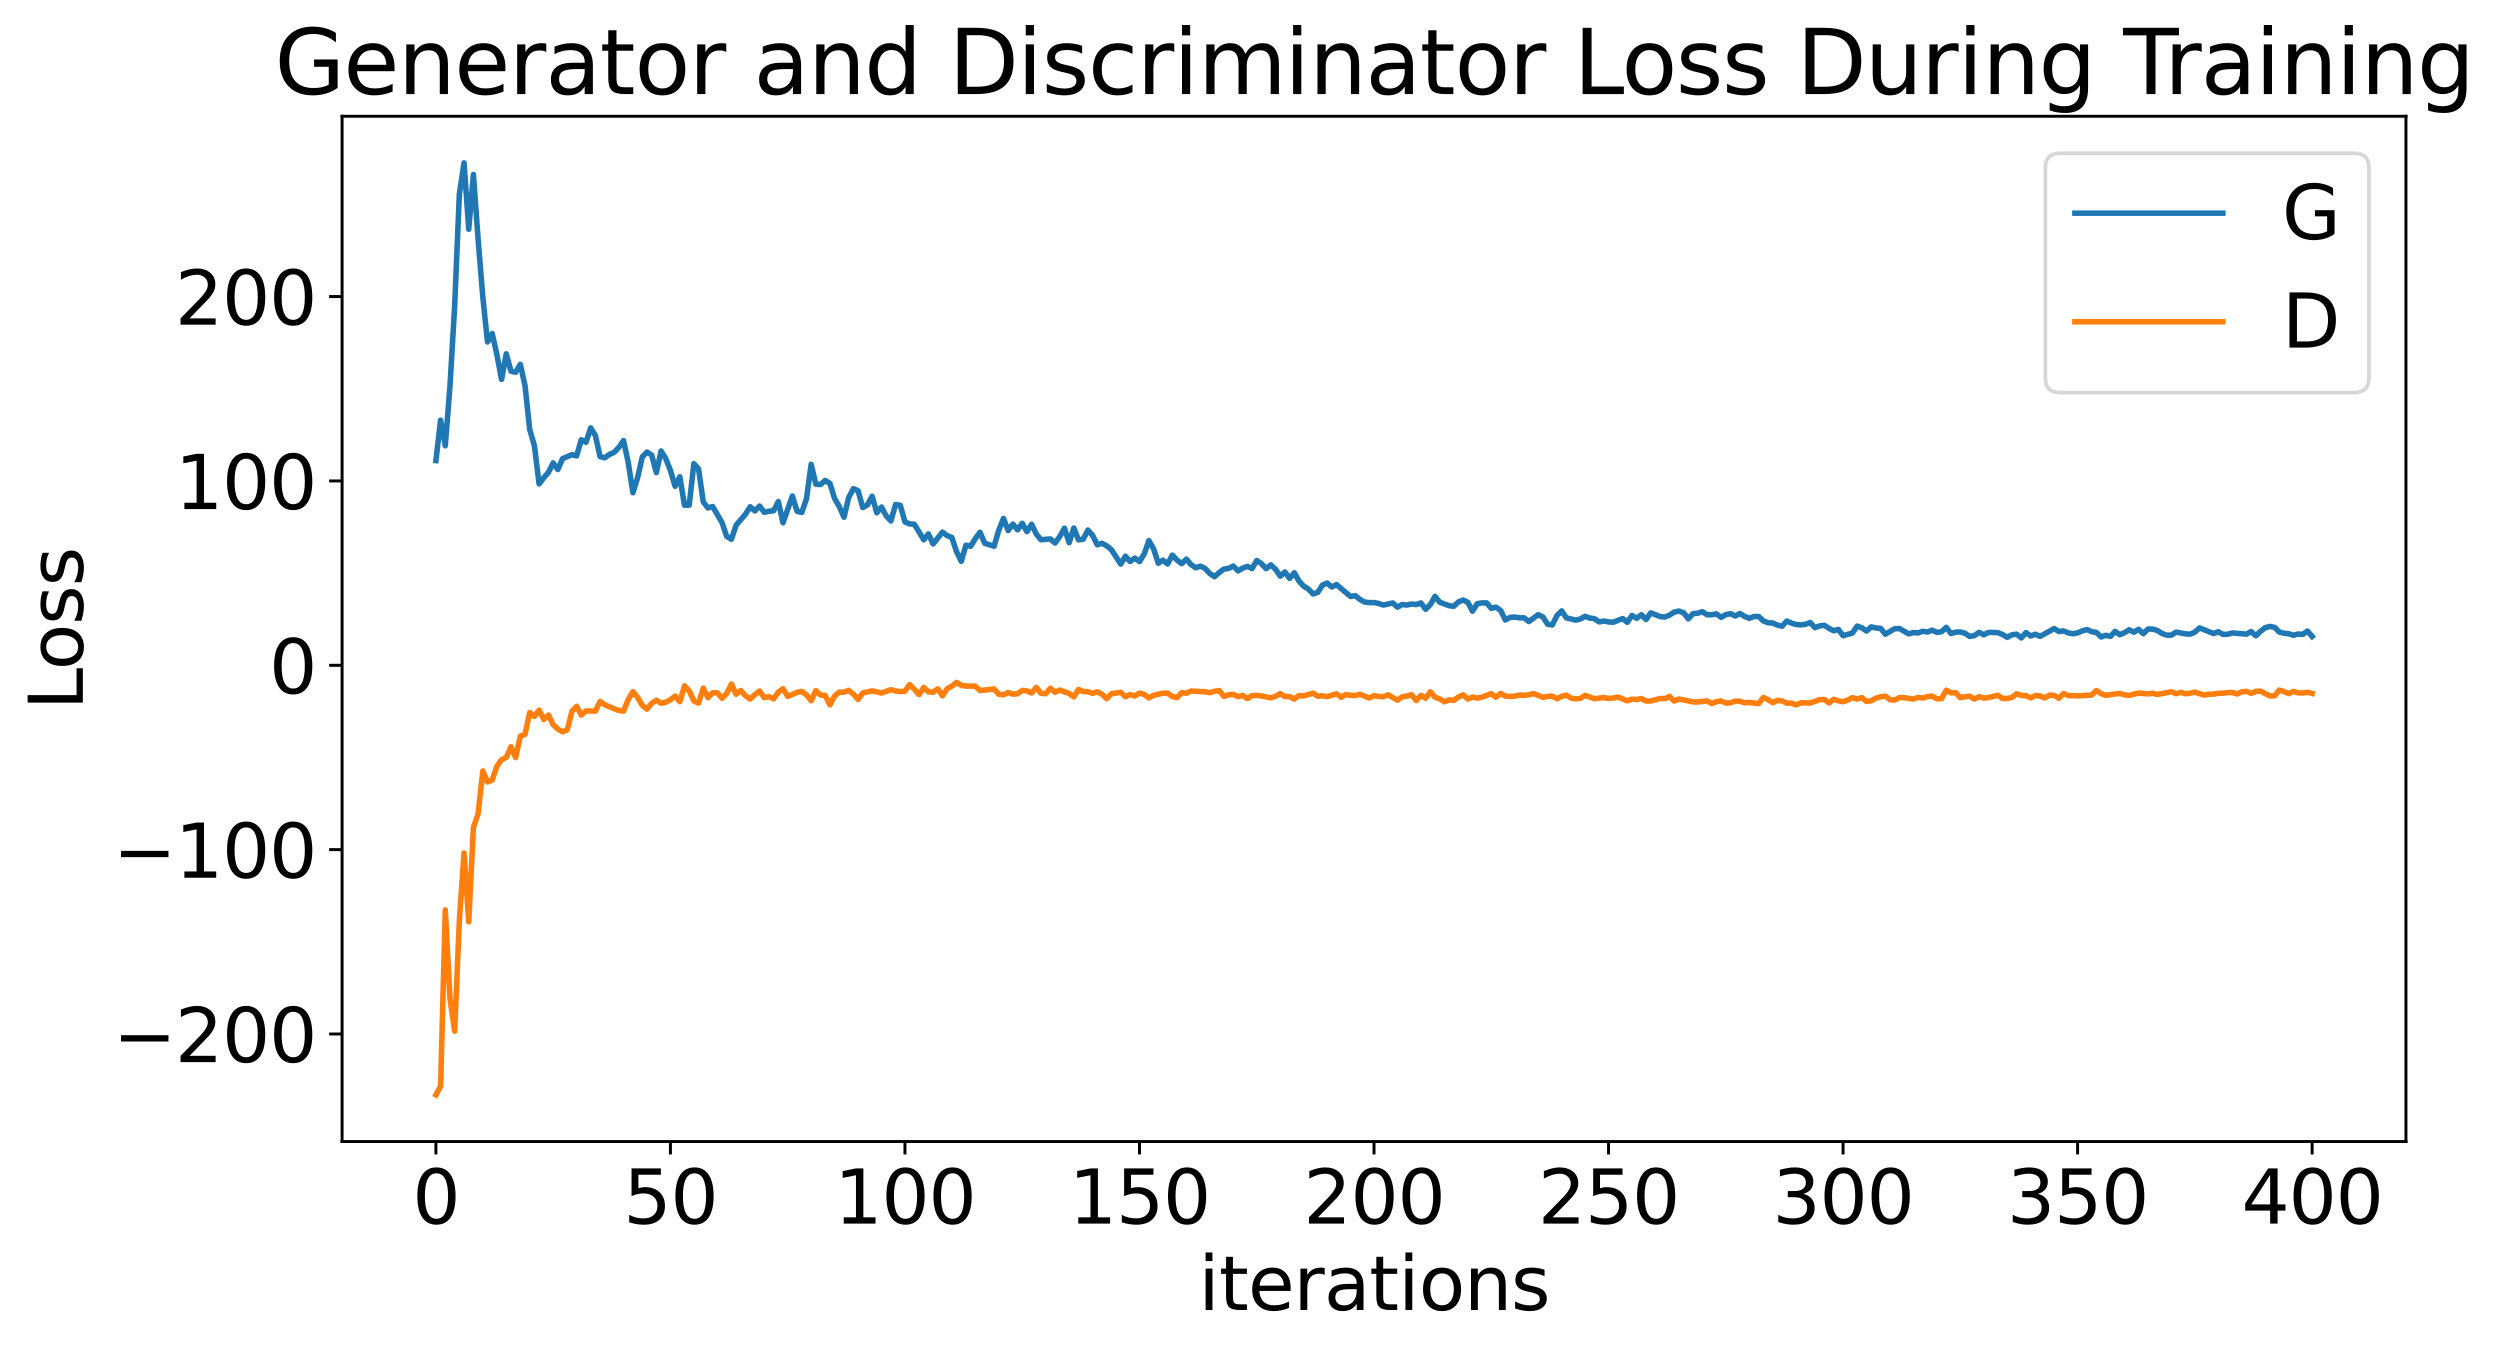<?xml version="1.0" encoding="utf-8" standalone="no"?>
<!DOCTYPE svg PUBLIC "-//W3C//DTD SVG 1.1//EN"
  "http://www.w3.org/Graphics/SVG/1.1/DTD/svg11.dtd">
<svg xmlns:xlink="http://www.w3.org/1999/xlink" width="675.923pt" height="365.549pt" viewBox="0 0 675.923 365.549" xmlns="http://www.w3.org/2000/svg" version="1.1">
 <defs>
  <style type="text/css">*{stroke-linejoin: round; stroke-linecap: butt}</style>
 </defs>
 <g id="figure_1">
  <g id="patch_1">
   <path d="M 0 365.549 
L 675.923 365.549 
L 675.923 -0 
L 0 -0 
z
" style="fill: #ffffff"/>
  </g>
  <g id="axes_1">
   <g id="patch_2">
    <path d="M 92.491 308.636 
L 650.491 308.636 
L 650.491 31.436 
L 92.491 31.436 
z
" style="fill: #ffffff"/>
   </g>
   <g id="matplotlib.axis_1">
    <g id="xtick_1">
     <g id="line2d_1">
      <defs>
       <path id="m92c997e845" d="M 0 0 
L 0 3.5 
" style="stroke: #000000; stroke-width: 0.8"/>
      </defs>
      <g>
       <use xlink:href="#m92c997e845" x="117.854" y="308.636" style="stroke: #000000; stroke-width: 0.8"/>
      </g>
     </g>
     <g id="text_1">
      <!-- 0 -->
      <g transform="translate(111.492 330.833) scale(0.2 -0.2)">
       <defs>
        <path id="DejaVuSans-30" d="M 2034 4250 
Q 1547 4250 1301 3770 
Q 1056 3291 1056 2328 
Q 1056 1369 1301 889 
Q 1547 409 2034 409 
Q 2525 409 2770 889 
Q 3016 1369 3016 2328 
Q 3016 3291 2770 3770 
Q 2525 4250 2034 4250 
z
M 2034 4750 
Q 2819 4750 3233 4129 
Q 3647 3509 3647 2328 
Q 3647 1150 3233 529 
Q 2819 -91 2034 -91 
Q 1250 -91 836 529 
Q 422 1150 422 2328 
Q 422 3509 836 4129 
Q 1250 4750 2034 4750 
z
" transform="scale(0.016)"/>
       </defs>
       <use xlink:href="#DejaVuSans-30"/>
      </g>
     </g>
    </g>
    <g id="xtick_2">
     <g id="line2d_2">
      <g>
       <use xlink:href="#m92c997e845" x="181.263" y="308.636" style="stroke: #000000; stroke-width: 0.8"/>
      </g>
     </g>
     <g id="text_2">
      <!-- 50 -->
      <g transform="translate(168.538 330.833) scale(0.2 -0.2)">
       <defs>
        <path id="DejaVuSans-35" d="M 691 4666 
L 3169 4666 
L 3169 4134 
L 1269 4134 
L 1269 2991 
Q 1406 3038 1543 3061 
Q 1681 3084 1819 3084 
Q 2600 3084 3056 2656 
Q 3513 2228 3513 1497 
Q 3513 744 3044 326 
Q 2575 -91 1722 -91 
Q 1428 -91 1123 -41 
Q 819 9 494 109 
L 494 744 
Q 775 591 1075 516 
Q 1375 441 1709 441 
Q 2250 441 2565 725 
Q 2881 1009 2881 1497 
Q 2881 1984 2565 2268 
Q 2250 2553 1709 2553 
Q 1456 2553 1204 2497 
Q 953 2441 691 2322 
L 691 4666 
z
" transform="scale(0.016)"/>
       </defs>
       <use xlink:href="#DejaVuSans-35"/>
       <use xlink:href="#DejaVuSans-30" x="63.623"/>
      </g>
     </g>
    </g>
    <g id="xtick_3">
     <g id="line2d_3">
      <g>
       <use xlink:href="#m92c997e845" x="244.672" y="308.636" style="stroke: #000000; stroke-width: 0.8"/>
      </g>
     </g>
     <g id="text_3">
      <!-- 100 -->
      <g transform="translate(225.585 330.833) scale(0.2 -0.2)">
       <defs>
        <path id="DejaVuSans-31" d="M 794 531 
L 1825 531 
L 1825 4091 
L 703 3866 
L 703 4441 
L 1819 4666 
L 2450 4666 
L 2450 531 
L 3481 531 
L 3481 0 
L 794 0 
L 794 531 
z
" transform="scale(0.016)"/>
       </defs>
       <use xlink:href="#DejaVuSans-31"/>
       <use xlink:href="#DejaVuSans-30" x="63.623"/>
       <use xlink:href="#DejaVuSans-30" x="127.246"/>
      </g>
     </g>
    </g>
    <g id="xtick_4">
     <g id="line2d_4">
      <g>
       <use xlink:href="#m92c997e845" x="308.082" y="308.636" style="stroke: #000000; stroke-width: 0.8"/>
      </g>
     </g>
     <g id="text_4">
      <!-- 150 -->
      <g transform="translate(288.994 330.833) scale(0.2 -0.2)">
       <use xlink:href="#DejaVuSans-31"/>
       <use xlink:href="#DejaVuSans-35" x="63.623"/>
       <use xlink:href="#DejaVuSans-30" x="127.246"/>
      </g>
     </g>
    </g>
    <g id="xtick_5">
     <g id="line2d_5">
      <g>
       <use xlink:href="#m92c997e845" x="371.491" y="308.636" style="stroke: #000000; stroke-width: 0.8"/>
      </g>
     </g>
     <g id="text_5">
      <!-- 200 -->
      <g transform="translate(352.403 330.833) scale(0.2 -0.2)">
       <defs>
        <path id="DejaVuSans-32" d="M 1228 531 
L 3431 531 
L 3431 0 
L 469 0 
L 469 531 
Q 828 903 1448 1529 
Q 2069 2156 2228 2338 
Q 2531 2678 2651 2914 
Q 2772 3150 2772 3378 
Q 2772 3750 2511 3984 
Q 2250 4219 1831 4219 
Q 1534 4219 1204 4116 
Q 875 4013 500 3803 
L 500 4441 
Q 881 4594 1212 4672 
Q 1544 4750 1819 4750 
Q 2544 4750 2975 4387 
Q 3406 4025 3406 3419 
Q 3406 3131 3298 2873 
Q 3191 2616 2906 2266 
Q 2828 2175 2409 1742 
Q 1991 1309 1228 531 
z
" transform="scale(0.016)"/>
       </defs>
       <use xlink:href="#DejaVuSans-32"/>
       <use xlink:href="#DejaVuSans-30" x="63.623"/>
       <use xlink:href="#DejaVuSans-30" x="127.246"/>
      </g>
     </g>
    </g>
    <g id="xtick_6">
     <g id="line2d_6">
      <g>
       <use xlink:href="#m92c997e845" x="434.9" y="308.636" style="stroke: #000000; stroke-width: 0.8"/>
      </g>
     </g>
     <g id="text_6">
      <!-- 250 -->
      <g transform="translate(415.812 330.833) scale(0.2 -0.2)">
       <use xlink:href="#DejaVuSans-32"/>
       <use xlink:href="#DejaVuSans-35" x="63.623"/>
       <use xlink:href="#DejaVuSans-30" x="127.246"/>
      </g>
     </g>
    </g>
    <g id="xtick_7">
     <g id="line2d_7">
      <g>
       <use xlink:href="#m92c997e845" x="498.309" y="308.636" style="stroke: #000000; stroke-width: 0.8"/>
      </g>
     </g>
     <g id="text_7">
      <!-- 300 -->
      <g transform="translate(479.221 330.833) scale(0.2 -0.2)">
       <defs>
        <path id="DejaVuSans-33" d="M 2597 2516 
Q 3050 2419 3304 2112 
Q 3559 1806 3559 1356 
Q 3559 666 3084 287 
Q 2609 -91 1734 -91 
Q 1441 -91 1130 -33 
Q 819 25 488 141 
L 488 750 
Q 750 597 1062 519 
Q 1375 441 1716 441 
Q 2309 441 2620 675 
Q 2931 909 2931 1356 
Q 2931 1769 2642 2001 
Q 2353 2234 1838 2234 
L 1294 2234 
L 1294 2753 
L 1863 2753 
Q 2328 2753 2575 2939 
Q 2822 3125 2822 3475 
Q 2822 3834 2567 4026 
Q 2313 4219 1838 4219 
Q 1578 4219 1281 4162 
Q 984 4106 628 3988 
L 628 4550 
Q 988 4650 1302 4700 
Q 1616 4750 1894 4750 
Q 2613 4750 3031 4423 
Q 3450 4097 3450 3541 
Q 3450 3153 3228 2886 
Q 3006 2619 2597 2516 
z
" transform="scale(0.016)"/>
       </defs>
       <use xlink:href="#DejaVuSans-33"/>
       <use xlink:href="#DejaVuSans-30" x="63.623"/>
       <use xlink:href="#DejaVuSans-30" x="127.246"/>
      </g>
     </g>
    </g>
    <g id="xtick_8">
     <g id="line2d_8">
      <g>
       <use xlink:href="#m92c997e845" x="561.718" y="308.636" style="stroke: #000000; stroke-width: 0.8"/>
      </g>
     </g>
     <g id="text_8">
      <!-- 350 -->
      <g transform="translate(542.63 330.833) scale(0.2 -0.2)">
       <use xlink:href="#DejaVuSans-33"/>
       <use xlink:href="#DejaVuSans-35" x="63.623"/>
       <use xlink:href="#DejaVuSans-30" x="127.246"/>
      </g>
     </g>
    </g>
    <g id="xtick_9">
     <g id="line2d_9">
      <g>
       <use xlink:href="#m92c997e845" x="625.127" y="308.636" style="stroke: #000000; stroke-width: 0.8"/>
      </g>
     </g>
     <g id="text_9">
      <!-- 400 -->
      <g transform="translate(606.039 330.833) scale(0.2 -0.2)">
       <defs>
        <path id="DejaVuSans-34" d="M 2419 4116 
L 825 1625 
L 2419 1625 
L 2419 4116 
z
M 2253 4666 
L 3047 4666 
L 3047 1625 
L 3713 1625 
L 3713 1100 
L 3047 1100 
L 3047 0 
L 2419 0 
L 2419 1100 
L 313 1100 
L 313 1709 
L 2253 4666 
z
" transform="scale(0.016)"/>
       </defs>
       <use xlink:href="#DejaVuSans-34"/>
       <use xlink:href="#DejaVuSans-30" x="63.623"/>
       <use xlink:href="#DejaVuSans-30" x="127.246"/>
      </g>
     </g>
    </g>
    <g id="text_10">
     <!-- iterations -->
     <g transform="translate(324.036 354.189) scale(0.2 -0.2)">
      <defs>
       <path id="DejaVuSans-69" d="M 603 3500 
L 1178 3500 
L 1178 0 
L 603 0 
L 603 3500 
z
M 603 4863 
L 1178 4863 
L 1178 4134 
L 603 4134 
L 603 4863 
z
" transform="scale(0.016)"/>
       <path id="DejaVuSans-74" d="M 1172 4494 
L 1172 3500 
L 2356 3500 
L 2356 3053 
L 1172 3053 
L 1172 1153 
Q 1172 725 1289 603 
Q 1406 481 1766 481 
L 2356 481 
L 2356 0 
L 1766 0 
Q 1100 0 847 248 
Q 594 497 594 1153 
L 594 3053 
L 172 3053 
L 172 3500 
L 594 3500 
L 594 4494 
L 1172 4494 
z
" transform="scale(0.016)"/>
       <path id="DejaVuSans-65" d="M 3597 1894 
L 3597 1613 
L 953 1613 
Q 991 1019 1311 708 
Q 1631 397 2203 397 
Q 2534 397 2845 478 
Q 3156 559 3463 722 
L 3463 178 
Q 3153 47 2828 -22 
Q 2503 -91 2169 -91 
Q 1331 -91 842 396 
Q 353 884 353 1716 
Q 353 2575 817 3079 
Q 1281 3584 2069 3584 
Q 2775 3584 3186 3129 
Q 3597 2675 3597 1894 
z
M 3022 2063 
Q 3016 2534 2758 2815 
Q 2500 3097 2075 3097 
Q 1594 3097 1305 2825 
Q 1016 2553 972 2059 
L 3022 2063 
z
" transform="scale(0.016)"/>
       <path id="DejaVuSans-72" d="M 2631 2963 
Q 2534 3019 2420 3045 
Q 2306 3072 2169 3072 
Q 1681 3072 1420 2755 
Q 1159 2438 1159 1844 
L 1159 0 
L 581 0 
L 581 3500 
L 1159 3500 
L 1159 2956 
Q 1341 3275 1631 3429 
Q 1922 3584 2338 3584 
Q 2397 3584 2469 3576 
Q 2541 3569 2628 3553 
L 2631 2963 
z
" transform="scale(0.016)"/>
       <path id="DejaVuSans-61" d="M 2194 1759 
Q 1497 1759 1228 1600 
Q 959 1441 959 1056 
Q 959 750 1161 570 
Q 1363 391 1709 391 
Q 2188 391 2477 730 
Q 2766 1069 2766 1631 
L 2766 1759 
L 2194 1759 
z
M 3341 1997 
L 3341 0 
L 2766 0 
L 2766 531 
Q 2569 213 2275 61 
Q 1981 -91 1556 -91 
Q 1019 -91 701 211 
Q 384 513 384 1019 
Q 384 1609 779 1909 
Q 1175 2209 1959 2209 
L 2766 2209 
L 2766 2266 
Q 2766 2663 2505 2880 
Q 2244 3097 1772 3097 
Q 1472 3097 1187 3025 
Q 903 2953 641 2809 
L 641 3341 
Q 956 3463 1253 3523 
Q 1550 3584 1831 3584 
Q 2591 3584 2966 3190 
Q 3341 2797 3341 1997 
z
" transform="scale(0.016)"/>
       <path id="DejaVuSans-6f" d="M 1959 3097 
Q 1497 3097 1228 2736 
Q 959 2375 959 1747 
Q 959 1119 1226 758 
Q 1494 397 1959 397 
Q 2419 397 2687 759 
Q 2956 1122 2956 1747 
Q 2956 2369 2687 2733 
Q 2419 3097 1959 3097 
z
M 1959 3584 
Q 2709 3584 3137 3096 
Q 3566 2609 3566 1747 
Q 3566 888 3137 398 
Q 2709 -91 1959 -91 
Q 1206 -91 779 398 
Q 353 888 353 1747 
Q 353 2609 779 3096 
Q 1206 3584 1959 3584 
z
" transform="scale(0.016)"/>
       <path id="DejaVuSans-6e" d="M 3513 2113 
L 3513 0 
L 2938 0 
L 2938 2094 
Q 2938 2591 2744 2837 
Q 2550 3084 2163 3084 
Q 1697 3084 1428 2787 
Q 1159 2491 1159 1978 
L 1159 0 
L 581 0 
L 581 3500 
L 1159 3500 
L 1159 2956 
Q 1366 3272 1645 3428 
Q 1925 3584 2291 3584 
Q 2894 3584 3203 3211 
Q 3513 2838 3513 2113 
z
" transform="scale(0.016)"/>
       <path id="DejaVuSans-73" d="M 2834 3397 
L 2834 2853 
Q 2591 2978 2328 3040 
Q 2066 3103 1784 3103 
Q 1356 3103 1142 2972 
Q 928 2841 928 2578 
Q 928 2378 1081 2264 
Q 1234 2150 1697 2047 
L 1894 2003 
Q 2506 1872 2764 1633 
Q 3022 1394 3022 966 
Q 3022 478 2636 193 
Q 2250 -91 1575 -91 
Q 1294 -91 989 -36 
Q 684 19 347 128 
L 347 722 
Q 666 556 975 473 
Q 1284 391 1588 391 
Q 1994 391 2212 530 
Q 2431 669 2431 922 
Q 2431 1156 2273 1281 
Q 2116 1406 1581 1522 
L 1381 1569 
Q 847 1681 609 1914 
Q 372 2147 372 2553 
Q 372 3047 722 3315 
Q 1072 3584 1716 3584 
Q 2034 3584 2315 3537 
Q 2597 3491 2834 3397 
z
" transform="scale(0.016)"/>
      </defs>
      <use xlink:href="#DejaVuSans-69"/>
      <use xlink:href="#DejaVuSans-74" x="27.783"/>
      <use xlink:href="#DejaVuSans-65" x="66.992"/>
      <use xlink:href="#DejaVuSans-72" x="128.516"/>
      <use xlink:href="#DejaVuSans-61" x="169.629"/>
      <use xlink:href="#DejaVuSans-74" x="230.908"/>
      <use xlink:href="#DejaVuSans-69" x="270.117"/>
      <use xlink:href="#DejaVuSans-6f" x="297.9"/>
      <use xlink:href="#DejaVuSans-6e" x="359.082"/>
      <use xlink:href="#DejaVuSans-73" x="422.461"/>
     </g>
    </g>
   </g>
   <g id="matplotlib.axis_2">
    <g id="ytick_1">
     <g id="line2d_10">
      <defs>
       <path id="m86bca3d83f" d="M 0 0 
L -3.5 0 
" style="stroke: #000000; stroke-width: 0.8"/>
      </defs>
      <g>
       <use xlink:href="#m86bca3d83f" x="92.491" y="279.563" style="stroke: #000000; stroke-width: 0.8"/>
      </g>
     </g>
     <g id="text_11">
      <!-- −200 -->
      <g transform="translate(30.556 287.161) scale(0.2 -0.2)">
       <defs>
        <path id="DejaVuSans-2212" d="M 678 2272 
L 4684 2272 
L 4684 1741 
L 678 1741 
L 678 2272 
z
" transform="scale(0.016)"/>
       </defs>
       <use xlink:href="#DejaVuSans-2212"/>
       <use xlink:href="#DejaVuSans-32" x="83.789"/>
       <use xlink:href="#DejaVuSans-30" x="147.412"/>
       <use xlink:href="#DejaVuSans-30" x="211.035"/>
      </g>
     </g>
    </g>
    <g id="ytick_2">
     <g id="line2d_11">
      <g>
       <use xlink:href="#m86bca3d83f" x="92.491" y="229.718" style="stroke: #000000; stroke-width: 0.8"/>
      </g>
     </g>
     <g id="text_12">
      <!-- −100 -->
      <g transform="translate(30.556 237.317) scale(0.2 -0.2)">
       <use xlink:href="#DejaVuSans-2212"/>
       <use xlink:href="#DejaVuSans-31" x="83.789"/>
       <use xlink:href="#DejaVuSans-30" x="147.412"/>
       <use xlink:href="#DejaVuSans-30" x="211.035"/>
      </g>
     </g>
    </g>
    <g id="ytick_3">
     <g id="line2d_12">
      <g>
       <use xlink:href="#m86bca3d83f" x="92.491" y="179.874" style="stroke: #000000; stroke-width: 0.8"/>
      </g>
     </g>
     <g id="text_13">
      <!-- 0 -->
      <g transform="translate(72.766 187.472) scale(0.2 -0.2)">
       <use xlink:href="#DejaVuSans-30"/>
      </g>
     </g>
    </g>
    <g id="ytick_4">
     <g id="line2d_13">
      <g>
       <use xlink:href="#m86bca3d83f" x="92.491" y="130.029" style="stroke: #000000; stroke-width: 0.8"/>
      </g>
     </g>
     <g id="text_14">
      <!-- 100 -->
      <g transform="translate(47.316 137.628) scale(0.2 -0.2)">
       <use xlink:href="#DejaVuSans-31"/>
       <use xlink:href="#DejaVuSans-30" x="63.623"/>
       <use xlink:href="#DejaVuSans-30" x="127.246"/>
      </g>
     </g>
    </g>
    <g id="ytick_5">
     <g id="line2d_14">
      <g>
       <use xlink:href="#m86bca3d83f" x="92.491" y="80.185" style="stroke: #000000; stroke-width: 0.8"/>
      </g>
     </g>
     <g id="text_15">
      <!-- 200 -->
      <g transform="translate(47.316 87.783) scale(0.2 -0.2)">
       <use xlink:href="#DejaVuSans-32"/>
       <use xlink:href="#DejaVuSans-30" x="63.623"/>
       <use xlink:href="#DejaVuSans-30" x="127.246"/>
      </g>
     </g>
    </g>
    <g id="text_16">
     <!-- Loss -->
     <g transform="translate(22.397 191.971) rotate(-90) scale(0.2 -0.2)">
      <defs>
       <path id="DejaVuSans-4c" d="M 628 4666 
L 1259 4666 
L 1259 531 
L 3531 531 
L 3531 0 
L 628 0 
L 628 4666 
z
" transform="scale(0.016)"/>
      </defs>
      <use xlink:href="#DejaVuSans-4c"/>
      <use xlink:href="#DejaVuSans-6f" x="53.963"/>
      <use xlink:href="#DejaVuSans-73" x="115.145"/>
      <use xlink:href="#DejaVuSans-73" x="167.244"/>
     </g>
    </g>
   </g>
   <g id="line2d_15">
    <path d="M 117.854 124.532 
L 119.122 113.612 
L 120.391 120.52 
L 121.659 104.349 
L 122.927 82.759 
L 124.195 52.517 
L 125.463 44.036 
L 126.732 61.97 
L 128 47.185 
L 129.268 64.749 
L 130.536 80.314 
L 131.804 92.451 
L 133.072 90.17 
L 134.341 95.881 
L 135.609 102.578 
L 136.877 95.671 
L 138.145 100.332 
L 139.413 100.663 
L 140.682 98.525 
L 141.95 104.282 
L 143.218 116.143 
L 144.486 120.516 
L 145.754 130.835 
L 147.022 129.174 
L 148.291 127.699 
L 149.559 125.168 
L 150.827 126.944 
L 152.095 124.006 
L 154.632 122.924 
L 155.9 123.258 
L 157.168 118.899 
L 158.436 119.564 
L 159.704 115.7 
L 160.972 117.745 
L 162.241 123.443 
L 163.509 123.775 
L 164.777 122.858 
L 166.045 122.302 
L 167.313 120.942 
L 168.582 119.124 
L 169.85 125.018 
L 171.118 133.214 
L 172.386 129.162 
L 173.654 123.543 
L 174.922 122.232 
L 176.191 123.024 
L 177.459 127.785 
L 178.727 121.941 
L 179.995 123.982 
L 181.263 127.194 
L 182.532 131.485 
L 183.8 128.918 
L 185.068 136.59 
L 186.336 136.567 
L 187.604 125.362 
L 188.872 126.824 
L 190.141 135.707 
L 191.409 137.327 
L 192.677 136.946 
L 195.213 141.298 
L 196.482 145.048 
L 197.75 145.805 
L 199.018 141.998 
L 201.554 139.026 
L 202.822 137.02 
L 204.091 138.139 
L 205.359 136.828 
L 206.627 138.508 
L 207.895 138.221 
L 209.163 138.102 
L 210.432 135.609 
L 211.7 141.339 
L 214.236 134.107 
L 215.504 138.243 
L 216.772 138.539 
L 218.041 134.882 
L 219.309 125.535 
L 220.577 130.929 
L 221.845 130.996 
L 223.113 129.896 
L 224.382 130.702 
L 225.65 134.782 
L 226.918 136.965 
L 228.186 139.834 
L 229.454 134.539 
L 230.722 132.113 
L 231.991 132.679 
L 233.259 137.227 
L 234.527 136.509 
L 235.795 134.165 
L 237.063 138.634 
L 238.332 137.087 
L 239.6 139.481 
L 240.868 140.848 
L 242.136 136.401 
L 243.404 136.61 
L 244.672 141.12 
L 245.941 141.657 
L 247.209 141.745 
L 249.745 145.931 
L 251.013 144.354 
L 252.282 147.068 
L 254.818 143.873 
L 256.086 144.823 
L 257.354 145.322 
L 258.622 149.161 
L 259.891 151.758 
L 261.159 147.409 
L 262.427 147.688 
L 263.695 145.632 
L 264.963 143.905 
L 266.232 146.885 
L 268.768 147.688 
L 270.036 143.358 
L 271.304 140.161 
L 272.572 143.441 
L 273.841 141.701 
L 275.109 143.244 
L 276.377 141.486 
L 277.645 143.744 
L 278.913 141.753 
L 280.182 144.378 
L 281.45 145.925 
L 283.986 145.71 
L 285.254 146.822 
L 286.522 145.066 
L 287.791 142.813 
L 289.059 146.723 
L 290.327 142.763 
L 291.595 145.959 
L 292.863 145.805 
L 294.132 143.312 
L 295.4 144.758 
L 296.668 147.303 
L 297.936 146.891 
L 299.204 147.575 
L 300.472 148.595 
L 303.009 152.507 
L 304.277 150.388 
L 305.545 151.806 
L 306.813 150.903 
L 308.082 151.841 
L 309.35 149.806 
L 310.618 146.162 
L 311.886 148.368 
L 313.154 152.273 
L 314.422 151.466 
L 315.691 152.492 
L 316.959 150.095 
L 318.227 151.431 
L 319.495 152.384 
L 320.763 151.164 
L 322.032 152.662 
L 323.3 153.505 
L 324.568 153.07 
L 325.836 153.701 
L 327.104 155.076 
L 328.372 155.925 
L 329.641 154.79 
L 330.909 153.861 
L 332.177 153.674 
L 333.445 153.035 
L 334.713 154.347 
L 335.982 153.599 
L 337.25 153.138 
L 338.518 153.719 
L 339.786 151.537 
L 341.054 152.382 
L 342.322 153.755 
L 343.591 152.731 
L 344.859 153.913 
L 346.127 155.763 
L 347.395 154.636 
L 348.663 156.375 
L 349.932 154.863 
L 351.2 157.097 
L 352.468 158.475 
L 353.736 159.246 
L 355.004 160.579 
L 356.272 160.178 
L 357.541 158.199 
L 358.809 157.633 
L 360.077 158.695 
L 361.345 158.059 
L 365.15 161.274 
L 366.418 161.05 
L 367.686 162.073 
L 368.954 162.78 
L 370.222 162.932 
L 371.491 162.91 
L 372.759 163.164 
L 374.027 163.59 
L 376.563 163.029 
L 377.832 164.161 
L 379.1 163.437 
L 380.368 163.598 
L 381.636 163.303 
L 382.904 163.467 
L 384.172 163.018 
L 385.441 164.735 
L 386.709 163.475 
L 387.977 161.245 
L 389.245 162.806 
L 391.782 163.762 
L 393.05 163.923 
L 394.318 162.747 
L 395.586 162.226 
L 396.854 162.846 
L 398.122 165.236 
L 399.391 163.231 
L 400.659 163.011 
L 401.927 163.004 
L 403.195 164.481 
L 404.463 164.159 
L 405.732 165.051 
L 407 167.617 
L 408.268 166.928 
L 409.536 166.829 
L 410.804 167.045 
L 412.072 167.041 
L 413.341 168.045 
L 415.877 166.199 
L 417.145 166.801 
L 418.413 168.76 
L 419.682 168.974 
L 420.95 166.435 
L 422.218 165.174 
L 423.486 167.037 
L 426.022 167.676 
L 427.291 167.355 
L 428.559 166.638 
L 429.827 167.117 
L 431.095 167.267 
L 432.363 168.15 
L 433.632 167.909 
L 434.9 168.147 
L 436.168 168.238 
L 438.704 167.241 
L 439.972 168.253 
L 441.241 166.4 
L 442.509 167.17 
L 443.777 166.21 
L 445.045 167.497 
L 446.313 165.699 
L 448.85 166.699 
L 450.118 166.841 
L 451.386 166.31 
L 452.654 165.48 
L 453.922 165.215 
L 455.191 165.669 
L 456.459 167.322 
L 457.727 165.914 
L 458.995 165.804 
L 460.263 165.368 
L 461.532 166.22 
L 462.8 166.206 
L 464.068 165.972 
L 465.336 166.914 
L 466.604 166.17 
L 467.872 165.912 
L 469.141 166.548 
L 470.409 165.863 
L 471.677 166.657 
L 472.945 167.182 
L 474.213 166.678 
L 475.482 166.676 
L 476.75 167.876 
L 478.018 168.366 
L 479.286 168.45 
L 480.554 168.998 
L 481.822 169.32 
L 483.091 167.923 
L 484.359 168.469 
L 485.627 168.844 
L 486.895 168.961 
L 488.163 168.782 
L 489.432 168.317 
L 490.7 169.689 
L 491.968 169.234 
L 493.236 169.061 
L 494.504 169.872 
L 495.772 170.547 
L 497.041 170.172 
L 498.309 171.878 
L 500.845 171.137 
L 502.113 169.278 
L 503.382 169.726 
L 504.65 170.616 
L 505.918 169.496 
L 507.186 169.783 
L 508.454 169.89 
L 509.722 171.457 
L 512.259 170.001 
L 513.527 169.927 
L 516.063 171.38 
L 517.332 171.029 
L 518.6 171.125 
L 519.868 170.681 
L 521.136 170.877 
L 522.404 170.384 
L 523.672 170.987 
L 524.941 170.792 
L 526.209 169.625 
L 527.477 171.289 
L 528.745 170.927 
L 530.013 170.865 
L 531.282 171.212 
L 532.55 172.079 
L 533.818 171.845 
L 535.086 170.971 
L 536.354 171.625 
L 537.622 170.984 
L 540.159 171.029 
L 541.427 171.561 
L 542.695 172.322 
L 543.963 171.628 
L 545.232 171.468 
L 546.5 172.468 
L 547.768 171.026 
L 549.036 171.947 
L 550.304 171.484 
L 551.572 172.05 
L 554.109 170.66 
L 555.377 169.948 
L 556.645 170.734 
L 557.913 170.584 
L 559.182 171.103 
L 560.45 171.348 
L 561.718 171.12 
L 562.986 170.559 
L 564.254 170.211 
L 565.522 170.789 
L 566.791 170.98 
L 568.059 172.212 
L 569.327 171.754 
L 570.595 172.058 
L 571.863 170.71 
L 573.132 171.61 
L 574.4 171.046 
L 575.668 170.276 
L 576.936 170.921 
L 578.204 170.143 
L 579.472 171.336 
L 580.741 170.059 
L 582.009 170.093 
L 583.277 170.47 
L 584.545 171.274 
L 585.813 171.728 
L 587.082 171.723 
L 588.35 170.899 
L 590.886 171.378 
L 592.154 171.46 
L 593.422 170.901 
L 594.691 169.755 
L 597.227 170.795 
L 598.495 171.284 
L 599.763 170.797 
L 601.032 171.525 
L 602.3 171.481 
L 603.568 171.125 
L 607.372 171.451 
L 608.641 170.747 
L 609.909 171.894 
L 611.177 170.694 
L 612.445 169.706 
L 613.713 169.358 
L 614.982 169.628 
L 616.25 170.895 
L 617.518 171.221 
L 618.786 171.328 
L 620.054 171.762 
L 621.322 171.42 
L 622.591 171.51 
L 623.859 170.605 
L 625.127 172.064 
L 625.127 172.064 
" clip-path="url(#p58689098f2)" style="fill: none; stroke: #1f77b4; stroke-width: 1.5; stroke-linecap: square"/>
   </g>
   <g id="line2d_16">
    <path d="M 117.854 296.036 
L 119.122 293.671 
L 120.391 246.012 
L 121.659 269.986 
L 122.927 278.805 
L 124.195 248.797 
L 125.463 230.62 
L 126.732 249.231 
L 128 223.688 
L 129.268 220.005 
L 130.536 208.448 
L 131.804 211.428 
L 133.072 210.882 
L 134.341 207.173 
L 135.609 205.398 
L 136.877 204.796 
L 138.145 201.902 
L 139.413 204.825 
L 140.682 199.04 
L 141.95 198.543 
L 143.218 192.65 
L 144.486 193.698 
L 145.754 192.007 
L 147.022 194.532 
L 148.291 193.321 
L 149.559 195.95 
L 150.827 197.127 
L 152.095 197.852 
L 153.363 197.332 
L 154.632 192.322 
L 155.9 190.968 
L 157.168 193.335 
L 158.436 192.208 
L 160.972 192.262 
L 162.241 189.654 
L 163.509 190.521 
L 164.777 191.108 
L 167.313 192.104 
L 168.582 192.268 
L 169.85 189.139 
L 171.118 187.001 
L 172.386 188.56 
L 173.654 190.703 
L 174.922 191.731 
L 176.191 190.153 
L 177.459 189.313 
L 178.727 190.141 
L 179.995 189.86 
L 181.263 189.2 
L 182.532 188.182 
L 183.8 189.725 
L 185.068 185.409 
L 186.336 186.784 
L 187.604 189.527 
L 188.872 190.101 
L 190.141 186.044 
L 191.409 188.646 
L 192.677 187.302 
L 193.945 187.323 
L 195.213 188.795 
L 196.482 187.483 
L 197.75 184.947 
L 199.018 187.694 
L 200.286 186.692 
L 201.554 188.119 
L 202.822 189 
L 204.091 187.801 
L 205.359 186.832 
L 206.627 188.621 
L 207.895 188.361 
L 209.163 188.945 
L 210.432 187.132 
L 211.7 186.202 
L 212.968 188.284 
L 215.504 187.197 
L 216.772 186.938 
L 218.041 187.869 
L 219.309 189.449 
L 220.577 186.719 
L 221.845 187.926 
L 223.113 188.029 
L 224.382 190.578 
L 225.65 188.203 
L 226.918 187.139 
L 228.186 187.142 
L 229.454 186.651 
L 230.722 187.647 
L 231.991 189.12 
L 233.259 187.357 
L 235.795 186.781 
L 238.332 187.369 
L 240.868 186.468 
L 242.136 186.836 
L 243.404 186.971 
L 244.672 186.9 
L 245.941 185.093 
L 247.209 186.339 
L 248.477 187.795 
L 249.745 185.874 
L 251.013 187.043 
L 252.282 187.16 
L 253.55 186.253 
L 254.818 188.145 
L 256.086 186.174 
L 257.354 185.537 
L 258.622 184.508 
L 259.891 185.289 
L 261.159 185.491 
L 263.695 185.506 
L 264.963 186.707 
L 268.768 186.282 
L 270.036 187.691 
L 271.304 187.862 
L 272.572 187.248 
L 273.841 187.676 
L 275.109 187.56 
L 276.377 186.671 
L 277.645 186.807 
L 278.913 187.358 
L 280.182 185.867 
L 281.45 187.428 
L 282.718 187.569 
L 283.986 186.076 
L 285.254 187.169 
L 286.522 186.573 
L 289.059 187.488 
L 290.327 188.414 
L 291.595 186.392 
L 292.863 186.977 
L 294.132 187.007 
L 295.4 187.455 
L 296.668 187.063 
L 297.936 187.688 
L 299.204 188.914 
L 300.472 187.573 
L 303.009 187.192 
L 304.277 188.389 
L 305.545 187.799 
L 306.813 188.176 
L 308.082 187.386 
L 309.35 187.752 
L 310.618 188.7 
L 311.886 187.993 
L 314.422 187.416 
L 315.691 187.418 
L 316.959 188.303 
L 318.227 188.623 
L 319.495 187.289 
L 320.763 187.427 
L 322.032 186.829 
L 325.836 187.035 
L 327.104 187.284 
L 328.372 186.891 
L 329.641 186.72 
L 330.909 188.287 
L 332.177 187.859 
L 333.445 187.743 
L 334.713 188.356 
L 335.982 188.023 
L 337.25 188.876 
L 338.518 188.073 
L 339.786 188.013 
L 341.054 188.165 
L 343.591 188.68 
L 344.859 188.271 
L 346.127 187.525 
L 347.395 188.342 
L 348.663 188.324 
L 349.932 189.009 
L 351.2 188.057 
L 352.468 188.16 
L 355.004 187.394 
L 356.272 188.24 
L 357.541 188.118 
L 358.809 188.362 
L 361.345 187.58 
L 362.613 188.523 
L 363.882 187.779 
L 365.15 188.005 
L 366.418 188.051 
L 367.686 187.705 
L 370.222 188.714 
L 371.491 188.091 
L 372.759 188.294 
L 374.027 188.373 
L 375.295 187.862 
L 377.832 189.328 
L 379.1 188.385 
L 380.368 188.209 
L 381.636 187.832 
L 382.904 189.397 
L 384.172 188.005 
L 385.441 188.785 
L 386.709 187.041 
L 387.977 188.521 
L 389.245 188.971 
L 390.513 189.739 
L 391.782 189.229 
L 393.05 189.357 
L 394.318 188.446 
L 395.586 187.862 
L 396.854 189.003 
L 398.122 188.465 
L 399.391 188.76 
L 400.659 188.493 
L 403.195 187.552 
L 404.463 188.515 
L 405.732 187.483 
L 407 188.209 
L 408.268 188.294 
L 409.536 188.217 
L 410.804 187.923 
L 412.072 188.013 
L 413.341 187.853 
L 414.609 187.512 
L 417.145 188.525 
L 418.413 188.286 
L 419.682 188.224 
L 420.95 188.931 
L 422.218 188.288 
L 423.486 187.93 
L 424.754 188.75 
L 426.022 188.932 
L 427.291 188.828 
L 428.559 187.992 
L 431.095 188.912 
L 433.632 188.582 
L 434.9 188.858 
L 436.168 188.733 
L 437.436 188.461 
L 439.972 189.477 
L 441.241 189.028 
L 442.509 189.132 
L 443.777 188.862 
L 445.045 189.527 
L 446.313 189.536 
L 448.85 188.843 
L 450.118 188.902 
L 451.386 188.297 
L 452.654 189.549 
L 453.922 188.985 
L 457.727 189.775 
L 458.995 189.788 
L 461.532 189.52 
L 462.8 190.233 
L 464.068 189.702 
L 465.336 189.514 
L 466.604 190.084 
L 467.872 190.008 
L 469.141 189.565 
L 470.409 189.583 
L 471.677 190.037 
L 472.945 189.92 
L 475.482 190.246 
L 476.75 188.57 
L 478.018 189.175 
L 479.286 189.991 
L 480.554 189.358 
L 481.822 189.516 
L 483.091 190.117 
L 484.359 190.121 
L 485.627 190.575 
L 486.895 190.013 
L 489.432 190.083 
L 491.968 189.16 
L 493.236 189.123 
L 494.504 190.043 
L 495.772 189.067 
L 497.041 189.495 
L 498.309 189.707 
L 499.577 189.284 
L 500.845 188.606 
L 502.113 188.988 
L 503.382 188.618 
L 504.65 189.644 
L 505.918 189.471 
L 507.186 188.768 
L 508.454 188.414 
L 509.722 188.195 
L 510.991 189.182 
L 512.259 189.286 
L 513.527 188.604 
L 514.795 188.63 
L 517.332 189.001 
L 518.6 188.555 
L 519.868 188.711 
L 521.136 188.331 
L 522.404 188.216 
L 523.672 188.947 
L 524.941 188.869 
L 526.209 186.613 
L 527.477 187.331 
L 528.745 187.279 
L 530.013 188.626 
L 531.282 188.357 
L 532.55 188.237 
L 533.818 189.014 
L 535.086 188.358 
L 536.354 188.733 
L 537.622 188.594 
L 540.159 187.978 
L 541.427 188.853 
L 542.695 188.839 
L 543.963 188.573 
L 545.232 187.581 
L 546.5 188.036 
L 547.768 188.069 
L 549.036 188.701 
L 550.304 188.053 
L 551.572 188.169 
L 552.841 188.687 
L 554.109 187.943 
L 555.377 188.021 
L 556.645 188.779 
L 557.913 187.497 
L 559.182 188.089 
L 560.45 188.053 
L 561.718 188.151 
L 565.522 187.923 
L 566.791 186.703 
L 568.059 187.536 
L 569.327 188.009 
L 571.863 187.627 
L 573.132 187.479 
L 574.4 187.855 
L 575.668 188.016 
L 578.204 187.371 
L 580.741 187.613 
L 582.009 187.426 
L 583.277 187.773 
L 587.082 187.032 
L 588.35 187.56 
L 589.618 187.191 
L 590.886 187.563 
L 592.154 187.427 
L 593.422 187.129 
L 595.959 187.941 
L 597.227 187.68 
L 598.495 187.683 
L 599.763 187.423 
L 601.032 187.429 
L 602.3 187.247 
L 603.568 187.229 
L 604.836 187.632 
L 606.104 187.059 
L 607.372 186.912 
L 608.641 187.47 
L 609.909 186.911 
L 611.177 186.861 
L 613.713 188.173 
L 614.982 188.138 
L 616.25 186.584 
L 617.518 186.98 
L 618.786 187.522 
L 620.054 186.95 
L 621.322 187.321 
L 622.591 187.351 
L 623.859 187.19 
L 625.127 187.487 
L 625.127 187.487 
" clip-path="url(#p58689098f2)" style="fill: none; stroke: #ff7f0e; stroke-width: 1.5; stroke-linecap: square"/>
   </g>
   <g id="patch_3">
    <path d="M 92.491 308.636 
L 92.491 31.436 
" style="fill: none; stroke: #000000; stroke-width: 0.8; stroke-linejoin: miter; stroke-linecap: square"/>
   </g>
   <g id="patch_4">
    <path d="M 650.491 308.636 
L 650.491 31.436 
" style="fill: none; stroke: #000000; stroke-width: 0.8; stroke-linejoin: miter; stroke-linecap: square"/>
   </g>
   <g id="patch_5">
    <path d="M 92.491 308.636 
L 650.491 308.636 
" style="fill: none; stroke: #000000; stroke-width: 0.8; stroke-linejoin: miter; stroke-linecap: square"/>
   </g>
   <g id="patch_6">
    <path d="M 92.491 31.436 
L 650.491 31.436 
" style="fill: none; stroke: #000000; stroke-width: 0.8; stroke-linejoin: miter; stroke-linecap: square"/>
   </g>
   <g id="text_17">
    <!-- Generator and Discriminator Loss During Training -->
    <g transform="translate(74.258 25.436) scale(0.24 -0.24)">
     <defs>
      <path id="DejaVuSans-47" d="M 3809 666 
L 3809 1919 
L 2778 1919 
L 2778 2438 
L 4434 2438 
L 4434 434 
Q 4069 175 3628 42 
Q 3188 -91 2688 -91 
Q 1594 -91 976 548 
Q 359 1188 359 2328 
Q 359 3472 976 4111 
Q 1594 4750 2688 4750 
Q 3144 4750 3555 4637 
Q 3966 4525 4313 4306 
L 4313 3634 
Q 3963 3931 3569 4081 
Q 3175 4231 2741 4231 
Q 1884 4231 1454 3753 
Q 1025 3275 1025 2328 
Q 1025 1384 1454 906 
Q 1884 428 2741 428 
Q 3075 428 3337 486 
Q 3600 544 3809 666 
z
" transform="scale(0.016)"/>
      <path id="DejaVuSans-20" transform="scale(0.016)"/>
      <path id="DejaVuSans-64" d="M 2906 2969 
L 2906 4863 
L 3481 4863 
L 3481 0 
L 2906 0 
L 2906 525 
Q 2725 213 2448 61 
Q 2172 -91 1784 -91 
Q 1150 -91 751 415 
Q 353 922 353 1747 
Q 353 2572 751 3078 
Q 1150 3584 1784 3584 
Q 2172 3584 2448 3432 
Q 2725 3281 2906 2969 
z
M 947 1747 
Q 947 1113 1208 752 
Q 1469 391 1925 391 
Q 2381 391 2643 752 
Q 2906 1113 2906 1747 
Q 2906 2381 2643 2742 
Q 2381 3103 1925 3103 
Q 1469 3103 1208 2742 
Q 947 2381 947 1747 
z
" transform="scale(0.016)"/>
      <path id="DejaVuSans-44" d="M 1259 4147 
L 1259 519 
L 2022 519 
Q 2988 519 3436 956 
Q 3884 1394 3884 2338 
Q 3884 3275 3436 3711 
Q 2988 4147 2022 4147 
L 1259 4147 
z
M 628 4666 
L 1925 4666 
Q 3281 4666 3915 4102 
Q 4550 3538 4550 2338 
Q 4550 1131 3912 565 
Q 3275 0 1925 0 
L 628 0 
L 628 4666 
z
" transform="scale(0.016)"/>
      <path id="DejaVuSans-63" d="M 3122 3366 
L 3122 2828 
Q 2878 2963 2633 3030 
Q 2388 3097 2138 3097 
Q 1578 3097 1268 2742 
Q 959 2388 959 1747 
Q 959 1106 1268 751 
Q 1578 397 2138 397 
Q 2388 397 2633 464 
Q 2878 531 3122 666 
L 3122 134 
Q 2881 22 2623 -34 
Q 2366 -91 2075 -91 
Q 1284 -91 818 406 
Q 353 903 353 1747 
Q 353 2603 823 3093 
Q 1294 3584 2113 3584 
Q 2378 3584 2631 3529 
Q 2884 3475 3122 3366 
z
" transform="scale(0.016)"/>
      <path id="DejaVuSans-6d" d="M 3328 2828 
Q 3544 3216 3844 3400 
Q 4144 3584 4550 3584 
Q 5097 3584 5394 3201 
Q 5691 2819 5691 2113 
L 5691 0 
L 5113 0 
L 5113 2094 
Q 5113 2597 4934 2840 
Q 4756 3084 4391 3084 
Q 3944 3084 3684 2787 
Q 3425 2491 3425 1978 
L 3425 0 
L 2847 0 
L 2847 2094 
Q 2847 2600 2669 2842 
Q 2491 3084 2119 3084 
Q 1678 3084 1418 2786 
Q 1159 2488 1159 1978 
L 1159 0 
L 581 0 
L 581 3500 
L 1159 3500 
L 1159 2956 
Q 1356 3278 1631 3431 
Q 1906 3584 2284 3584 
Q 2666 3584 2933 3390 
Q 3200 3197 3328 2828 
z
" transform="scale(0.016)"/>
      <path id="DejaVuSans-75" d="M 544 1381 
L 544 3500 
L 1119 3500 
L 1119 1403 
Q 1119 906 1312 657 
Q 1506 409 1894 409 
Q 2359 409 2629 706 
Q 2900 1003 2900 1516 
L 2900 3500 
L 3475 3500 
L 3475 0 
L 2900 0 
L 2900 538 
Q 2691 219 2414 64 
Q 2138 -91 1772 -91 
Q 1169 -91 856 284 
Q 544 659 544 1381 
z
M 1991 3584 
L 1991 3584 
z
" transform="scale(0.016)"/>
      <path id="DejaVuSans-67" d="M 2906 1791 
Q 2906 2416 2648 2759 
Q 2391 3103 1925 3103 
Q 1463 3103 1205 2759 
Q 947 2416 947 1791 
Q 947 1169 1205 825 
Q 1463 481 1925 481 
Q 2391 481 2648 825 
Q 2906 1169 2906 1791 
z
M 3481 434 
Q 3481 -459 3084 -895 
Q 2688 -1331 1869 -1331 
Q 1566 -1331 1297 -1286 
Q 1028 -1241 775 -1147 
L 775 -588 
Q 1028 -725 1275 -790 
Q 1522 -856 1778 -856 
Q 2344 -856 2625 -561 
Q 2906 -266 2906 331 
L 2906 616 
Q 2728 306 2450 153 
Q 2172 0 1784 0 
Q 1141 0 747 490 
Q 353 981 353 1791 
Q 353 2603 747 3093 
Q 1141 3584 1784 3584 
Q 2172 3584 2450 3431 
Q 2728 3278 2906 2969 
L 2906 3500 
L 3481 3500 
L 3481 434 
z
" transform="scale(0.016)"/>
      <path id="DejaVuSans-54" d="M -19 4666 
L 3928 4666 
L 3928 4134 
L 2272 4134 
L 2272 0 
L 1638 0 
L 1638 4134 
L -19 4134 
L -19 4666 
z
" transform="scale(0.016)"/>
     </defs>
     <use xlink:href="#DejaVuSans-47"/>
     <use xlink:href="#DejaVuSans-65" x="77.49"/>
     <use xlink:href="#DejaVuSans-6e" x="139.014"/>
     <use xlink:href="#DejaVuSans-65" x="202.393"/>
     <use xlink:href="#DejaVuSans-72" x="263.916"/>
     <use xlink:href="#DejaVuSans-61" x="305.029"/>
     <use xlink:href="#DejaVuSans-74" x="366.309"/>
     <use xlink:href="#DejaVuSans-6f" x="405.518"/>
     <use xlink:href="#DejaVuSans-72" x="466.699"/>
     <use xlink:href="#DejaVuSans-20" x="507.812"/>
     <use xlink:href="#DejaVuSans-61" x="539.6"/>
     <use xlink:href="#DejaVuSans-6e" x="600.879"/>
     <use xlink:href="#DejaVuSans-64" x="664.258"/>
     <use xlink:href="#DejaVuSans-20" x="727.734"/>
     <use xlink:href="#DejaVuSans-44" x="759.521"/>
     <use xlink:href="#DejaVuSans-69" x="836.523"/>
     <use xlink:href="#DejaVuSans-73" x="864.307"/>
     <use xlink:href="#DejaVuSans-63" x="916.406"/>
     <use xlink:href="#DejaVuSans-72" x="971.387"/>
     <use xlink:href="#DejaVuSans-69" x="1012.5"/>
     <use xlink:href="#DejaVuSans-6d" x="1040.283"/>
     <use xlink:href="#DejaVuSans-69" x="1137.695"/>
     <use xlink:href="#DejaVuSans-6e" x="1165.479"/>
     <use xlink:href="#DejaVuSans-61" x="1228.857"/>
     <use xlink:href="#DejaVuSans-74" x="1290.137"/>
     <use xlink:href="#DejaVuSans-6f" x="1329.346"/>
     <use xlink:href="#DejaVuSans-72" x="1390.527"/>
     <use xlink:href="#DejaVuSans-20" x="1431.641"/>
     <use xlink:href="#DejaVuSans-4c" x="1463.428"/>
     <use xlink:href="#DejaVuSans-6f" x="1517.391"/>
     <use xlink:href="#DejaVuSans-73" x="1578.572"/>
     <use xlink:href="#DejaVuSans-73" x="1630.672"/>
     <use xlink:href="#DejaVuSans-20" x="1682.771"/>
     <use xlink:href="#DejaVuSans-44" x="1714.559"/>
     <use xlink:href="#DejaVuSans-75" x="1791.561"/>
     <use xlink:href="#DejaVuSans-72" x="1854.939"/>
     <use xlink:href="#DejaVuSans-69" x="1896.053"/>
     <use xlink:href="#DejaVuSans-6e" x="1923.836"/>
     <use xlink:href="#DejaVuSans-67" x="1987.215"/>
     <use xlink:href="#DejaVuSans-20" x="2050.691"/>
     <use xlink:href="#DejaVuSans-54" x="2082.479"/>
     <use xlink:href="#DejaVuSans-72" x="2128.812"/>
     <use xlink:href="#DejaVuSans-61" x="2169.926"/>
     <use xlink:href="#DejaVuSans-69" x="2231.205"/>
     <use xlink:href="#DejaVuSans-6e" x="2258.988"/>
     <use xlink:href="#DejaVuSans-69" x="2322.367"/>
     <use xlink:href="#DejaVuSans-6e" x="2350.15"/>
     <use xlink:href="#DejaVuSans-67" x="2413.529"/>
    </g>
   </g>
   <g id="legend_1">
    <g id="patch_7">
     <path d="M 556.994 106.149 
L 636.491 106.149 
Q 640.491 106.149 640.491 102.149 
L 640.491 45.436 
Q 640.491 41.436 636.491 41.436 
L 556.994 41.436 
Q 552.994 41.436 552.994 45.436 
L 552.994 102.149 
Q 552.994 106.149 556.994 106.149 
z
" style="fill: #ffffff; opacity: 0.8; stroke: #cccccc; stroke-linejoin: miter"/>
    </g>
    <g id="line2d_17">
     <path d="M 560.994 57.633 
L 580.994 57.633 
L 600.994 57.633 
" style="fill: none; stroke: #1f77b4; stroke-width: 1.5; stroke-linecap: square"/>
    </g>
    <g id="text_18">
     <!-- G -->
     <g transform="translate(616.994 64.633) scale(0.2 -0.2)">
      <use xlink:href="#DejaVuSans-47"/>
     </g>
    </g>
    <g id="line2d_18">
     <path d="M 560.994 86.989 
L 580.994 86.989 
L 600.994 86.989 
" style="fill: none; stroke: #ff7f0e; stroke-width: 1.5; stroke-linecap: square"/>
    </g>
    <g id="text_19">
     <!-- D -->
     <g transform="translate(616.994 93.989) scale(0.2 -0.2)">
      <use xlink:href="#DejaVuSans-44"/>
     </g>
    </g>
   </g>
  </g>
 </g>
 <defs>
  <clipPath id="p58689098f2">
   <rect x="92.491" y="31.436" width="558" height="277.2"/>
  </clipPath>
 </defs>
</svg>
